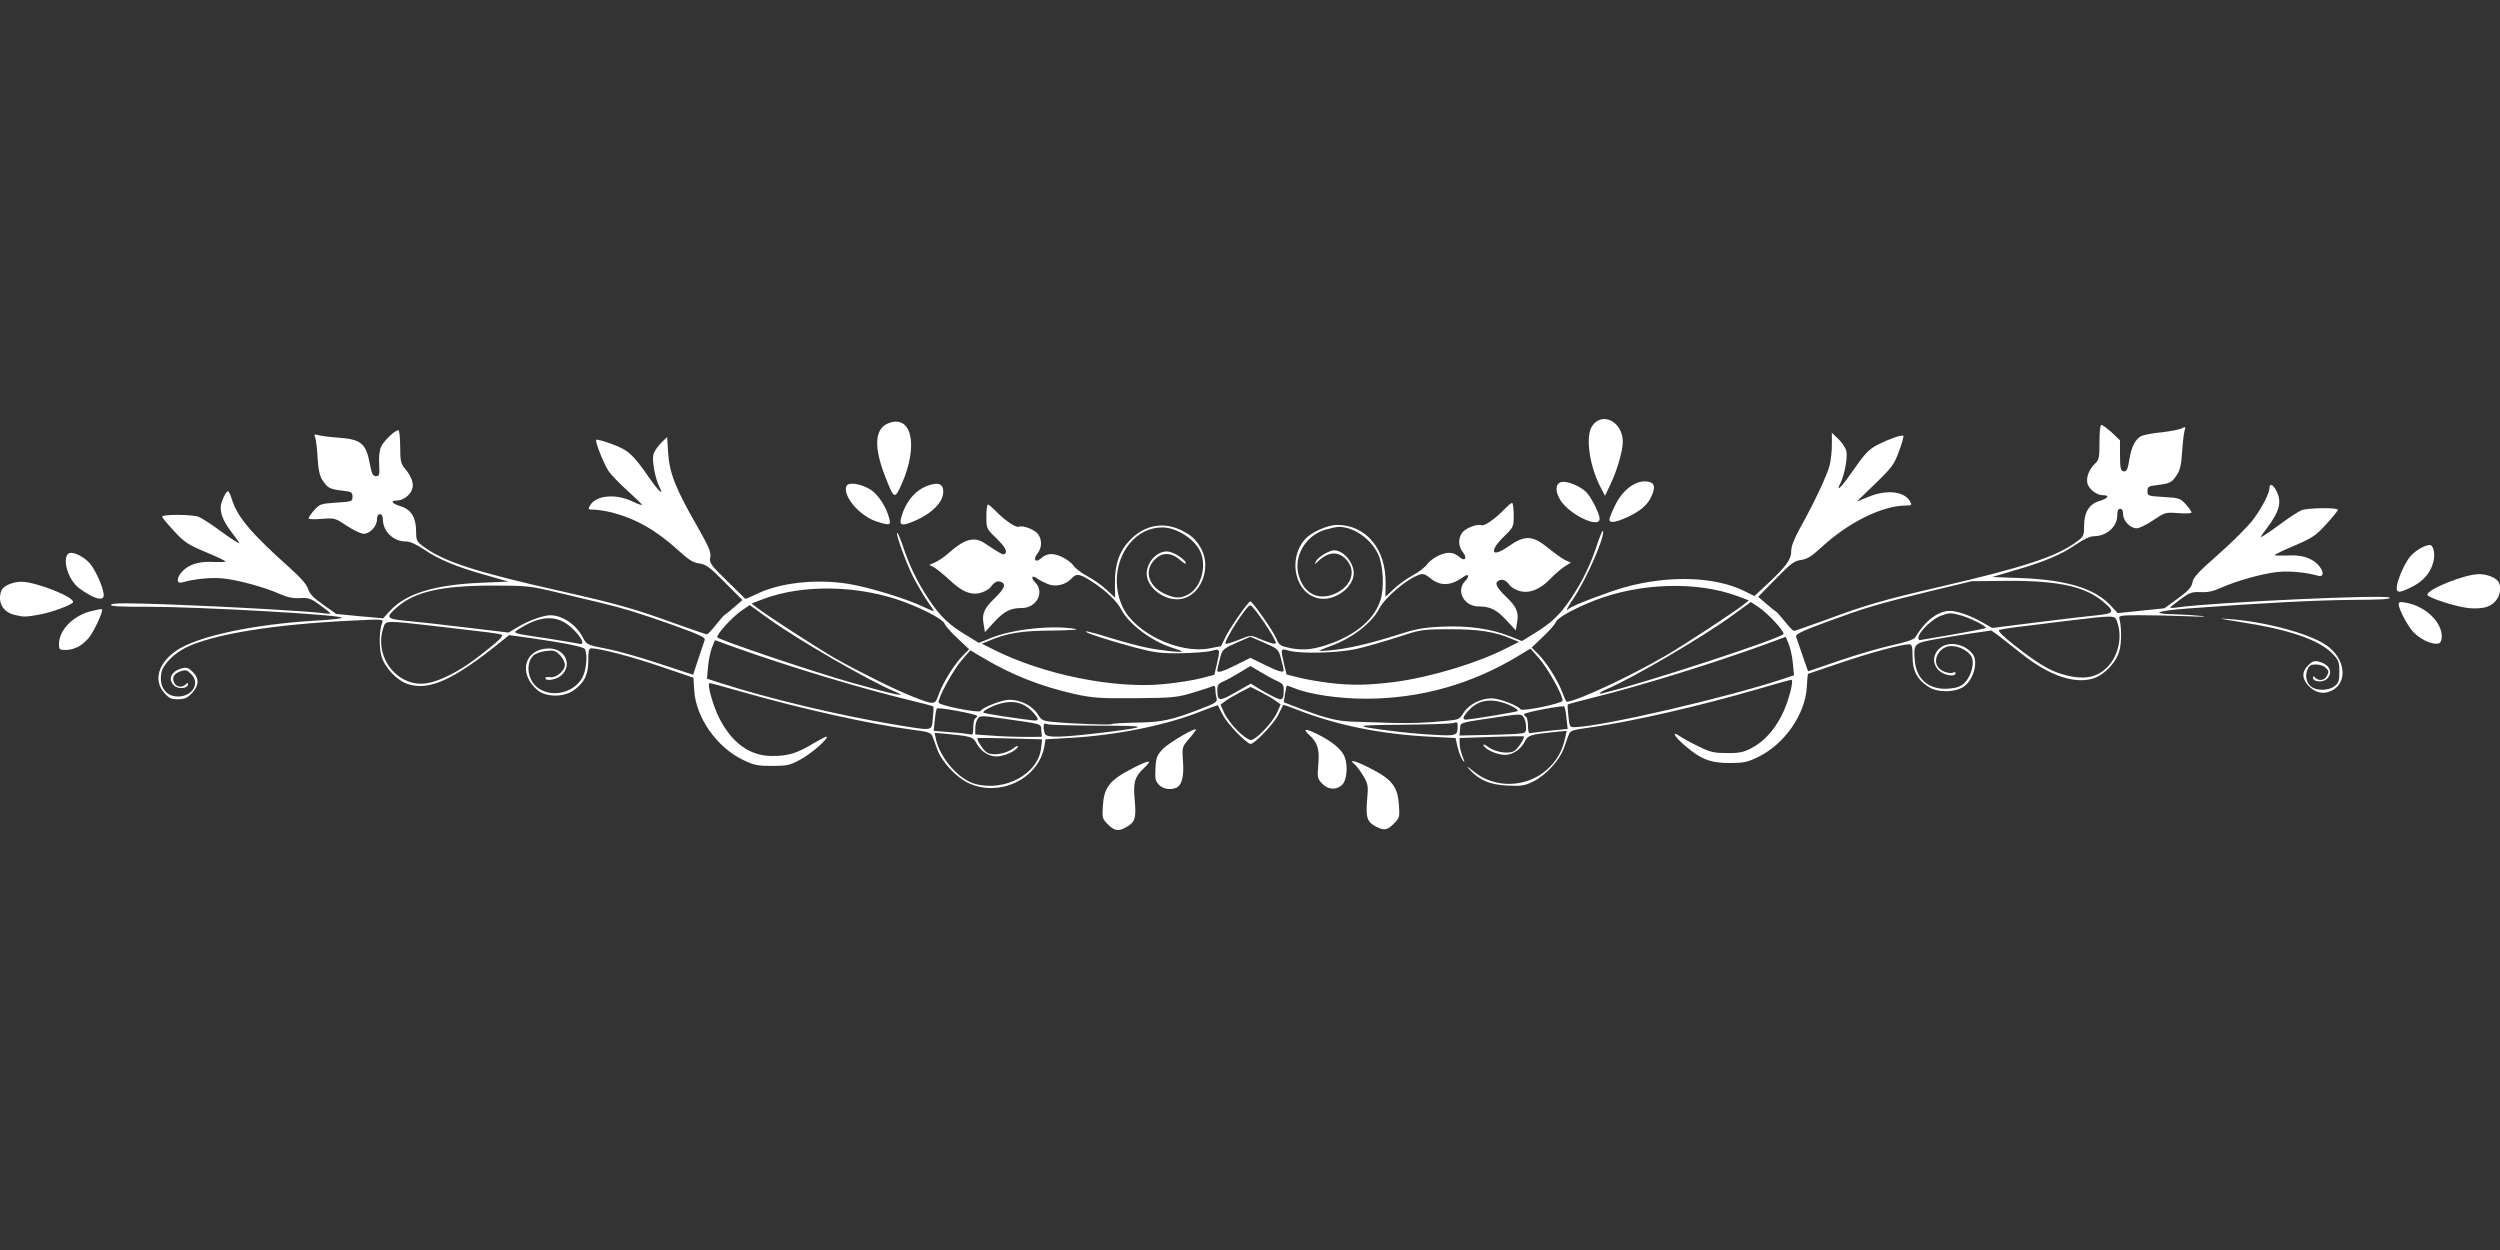 <?xml version="1.0" encoding="utf-8"?>
<!-- Generator: Adobe Illustrator 25.2.0, SVG Export Plug-In . SVG Version: 6.00 Build 0)  -->
<svg version="1.1" id="Слой_1" xmlns="http://www.w3.org/2000/svg" xmlns:xlink="http://www.w3.org/1999/xlink" x="0px" y="0px"
	 viewBox="0 0 1280 640" style="enable-background:new 0 0 1280 640;" xml:space="preserve">
<rect x="0" y="0" width="1280" height="640" fill="#333333" stroke="none"/>
<style type="text/css">
	.st0{fill:#FFFFFF;}
</style>
<g transform="translate(0,640) scale(0.1,-0.1)">
	<path class="st0" d="M7136.9,2183.2c28.9,29.1,29.9,34.1,25.7,94.1c-6.3,95-34.4,131.9-147.6,189.5c-82.1,41.7-116.2,48.6-75,15.8
		c8-8,27.1-32.9,41.2-56.9c23.1-39.9,25.2-48.9,18.4-121.9c-7.7-89,0.4-113,45.4-135.9C7087,2146,7103,2149.1,7136.9,2183.2z"/>
	<path class="st0" d="M5771.9,2168c40.9,25.1,45.9,45.1,37.6,139.1c-8.3,87,0.6,117,48.5,161.2c46.9,44.1,26.9,43.1-65-5.2
		c-112.8-58.3-140.7-95.4-146.4-190.5c-3.8-60-2.8-65,26.3-93.9C5708,2143.8,5728,2141.8,5771.9,2168z"/>
	<path class="st0" d="M6874.2,2384.4c21.9,24.1,27.7,97.1,10.6,140c-14.1,37-62.2,77.8-133.4,113.6c-68.1,33.8-86.1,33.7-47-2.1
		c41.1-36.9,52.2-71.8,45.5-148.9c-5.8-67-4.8-73,18.3-97.9C6799.3,2355.1,6845.3,2353.3,6874.2,2384.4z"/>
	<path class="st0" d="M6022.3,2366.7c28,11.1,40.8,58.1,34.6,134.1c-5.2,74-5.2,74,30.6,116.1c19.9,22.1,35.9,44.1,35.9,47.1
		c0,15-137.8-66.4-169.7-98.5c-29.9-32.1-34.9-44.1-37.7-99.1c-2.8-53-0.8-65,18.3-84.9C5954.3,2360.5,5991.3,2353.6,6022.3,2366.7z
		"/>
	<path class="st0" d="M7849.2,2398.4c64.9,31.2,136.7,109.4,158.5,172.5c9.9,28,20.8,59.1,25.8,71.1c6.9,17,22.9,22.1,100.9,32.3
		c211.9,28.7,565.7,109.8,873.4,199.7c84.9,25.3,158.9,45.5,163.9,45.5c15,0-15.6-116-48.4-180.2c-39.8-79.1-91.6-135.3-153.5-168.5
		c-41.9-22.1-63.9-27.2-125.9-26.4c-64-0.2-85,3.7-140.1,30.6c-36.1,16.9-80.1,40.8-98.2,52.7c-48.1,32.9-39,7.9,15.1-40
		c84.2-73.7,135.3-94.6,233.3-94.3c76,0.2,93,4.3,150.9,32.5c133.8,66.4,238.3,218.7,245.9,355.8c1.9,38,4.8,68,5.8,68
		c1,0,75.9,25.2,166.8,56.5c150.8,51.5,308.7,94,350.7,95.1c15,0,18-9.9,18.2-63.9c0.2-72,22.4-114.9,79.5-152.8
		c45.1-30.9,132.1-31.6,179-2.4c52.9,32.2,80.6,130.3,48.5,170.2c-43.2,54.9-130.2,67.6-172.1,24.5c-32.9-32.1-32.8-78.1,0.3-110
		c25.1-24.9,85.1-34.7,85-13.7c0,5-5,7-11,4c-14-9-55,1.8-73.1,20.8c-40.1,38.9,0.6,114,61.6,114.2c47,0.1,100.1-31.7,108.2-65.7
		c9.1-36-10.7-95-40.6-124.1c-17.9-17.1-39.9-25.1-78.9-28.2c-98-8.3-165.1,44.5-174.4,138.5c-8.3,90-5.3,94,99.6,113.3
		c51,9.2,137.9,23.4,192.9,31.6l99,14.3l36.1-25.9c19-14.9,71.2-55.8,115.3-90.6c139.3-111.6,267.5-157.2,364.4-130.9
		c59,16.2,122.7,81.4,139.6,143.4c11.9,41,11.6,122-0.5,167c-3,13,13,15,101,15.3c58,0.2,168-2.5,245-5.2c79-3.8,112-2.7,75,1.2
		c-36,3.9-97,7.7-135,8.6c-133,2.6-97.1,17.7,71.9,30.2c375.9,28.2,648.9,42,837.9,43.6c147,0.5,196,3.6,188,11.6
		c-17.1,16.9-892.9-23.8-1080.9-49.3c-23-4.1-42-4.1-42-2.1c0,3,23.9,22.1,52.9,43.2c45.9,34.1,57.9,38.2,101.9,36.3
		c37-1.9,66,4.2,104.9,22.3c75.9,34.2,211.8,72.7,289.8,80.9c59,6.2,146-1.5,207.1-19.4c33-8.9,30.9,26.1-3.2,60
		c-35.1,33.9-86.2,48.7-161.1,43.5c-34-1.1-59-0.2-57,2.8c2,4,48.9,26.2,103.8,49.3c88.9,38.3,106.8,50.3,159.7,108.5
		c32.9,36.1,59.8,69.2,59.8,73.2c0,13-153,10.5-186-1.6c-15-6-56.9-33.2-92.8-59.3c-35.9-27.1-78.8-57.2-95.8-67.3
		c-27.9-18.1-27.9-17.1,11.9,36c64.7,86.2,76.6,134.2,47.4,190.1c-16.1,32-35.1,39.9-35,15.9c0.1-28-37.7-102.1-84.5-164.3
		c-25.9-34.1-104.6-113.3-175.5-175.5c-102.7-90.3-129.6-118.4-134.6-145.4c-4.9-25-20.9-43.1-74.7-82.2l-68.8-50.2l-120-12.4
		l-119-12.4l-38.1,40.9c-81.3,85.7-223.4,129.3-456.4,138.6l-148,5.5l115.9,34.4c148.9,42.5,238.8,80.7,314.6,133
		c37.9,26.1,70.9,41.2,89.9,41.3c66,0.2,119.8,49.4,119.7,107.4c-0.1,23,4.9,33,14.9,33s15-10,15.1-28c0.1-34,37.2-71.9,69.2-71.8
		c13,0,50.9,18.2,84.9,41.3c59.9,40.2,61.9,41.2,127.9,36.4c39-2.9,68-1.8,68,3.2c0,6-13.1,24-29.1,41.9
		c-28.1,30.9-34.1,32.9-113.1,37.6c-81,4.7-83,5.7-83.1,29.7c-0.1,23,4.9,26,49.9,31.2c65,8.2,76,13.2,100.8,52.3
		c15.9,24,22.8,54.1,26.6,117.1c2.9,47,8.7,96,12.7,109c5.9,21,4.9,22-14,12c-12-6-59-15.2-103.9-20.3c-46-4.1-94-13.3-105.9-20.3
		c-27-14.1-47.8-54.1-56.7-106.2c-10.8-66-15.8-76-32.8-73.1c-14,3-17.1,16.9-17.3,80.9l-0.2,78l-42.1,39.9
		c-23.1,20.9-47.1,38.9-53.1,38.8s-9.9-34-9.7-88c0.2-78-2.7-91-20.7-108.1c-32.9-29.1-50.8-78.2-39.7-108.1
		c12.1-30,48.2-55.9,78.2-55.8c36,0.1,27-15.9-16.9-29.1c-54-16.2-79.8-58.2-79.6-128.2c0.1-47-2.8-54-31.8-76.1
		c-105.8-80.3-268.6-133.8-718.3-238.2c-278.8-64.9-368.7-91.1-564.5-163.7c-88.9-32.3-165.8-59.5-170.8-59.5
		c-5,0-26.1,21.9-48.2,49.9c-22.1,26.9-42.2,49.9-45.2,49.9c-3,1-24.1,17.9-47.1,37.9l-43.1,36.9l89.7,91.3
		c76.8,79.2,94.7,92.3,129.7,97.4c31,4.1,53.9,18.2,100.8,61.3c138.6,129.4,314.3,217,435.3,217.3c31,0.1,33,2.1,22.9,20.1
		c-28.2,52.9-120.2,63.6-214.1,24.3l-59.9-24.2l95.7,92.3c86.7,84.3,96.7,98.3,121.5,166.4c14.9,40,24.8,76.1,21.8,78.1
		c-7,7-73-16.2-126.9-43.4c-50.9-25.2-68.9-45.2-143.5-152.4c-49.8-72.2-77.7-96.2-50.9-45.2c19.9,41.1,36.6,128.1,29.5,162.1
		c-3,16-21.1,43.9-40.2,61.9l-34.1,32.9l0.2-60c0.1-32-4.8-79-10.7-104c-10.9-48-80.4-196.2-153-325.5
		c-30.8-57.1-44.7-91.1-44.6-119.1c0.1-42-28.8-80.1-136.4-179.4l-51.9-48.2l-48.1,23.9c-152.2,76.5-389.3,83.8-616.1,21.1
		c-85.9-24.3-262.7-91.8-284.7-108.9c-19.9-17.1-14-3,23.8,53.1c65.7,99.2,160,313.5,149.9,343.5c-2,6-13.9-21-26.8-59.1
		c-34.7-108.1-74.4-190.2-134.1-281.4c-58.7-88.2-103.6-131.3-197.4-187.6l-56.9-35.2l-62.1,24.8c-96.1,38.7-215.2,55.3-348.2,48.9
		c-98-4.3-133-11.4-239.9-45.7c-129.9-41.4-247.8-68.8-337.8-76c-28-2.1-52-3.2-52-2.2s28,13.1,61.9,25.2
		c109.9,40.3,209.6,117.7,247.4,190.8c29.8,58.1,143.5,154.4,207.5,174.6c16,6,30,1.1,52.1-16.8c52.1-43.8,106.1-42.7,172,5.5
		c25.9,19.1,33,3.1,9.1-21c-49.8-50.2-6.6-131,68.4-130.8c59,0.2,91-15.7,143.2-71.6l47.2-50.9l5.9,37c10.8,55-1.3,83-55.4,134.8
		c-52.2,49.8-62.2,73.8-34.3,84.9c18,7.1,34-0.9,52.1-24.8c6-10,28.1-22.9,46.1-28.9c51.1-16.8,107,4.3,158.8,57.5
		c22.9,24.1,56.8,53.2,74.8,65.2l33.9,21.1l-29,12.9c-16,8-53.1,34.8-83.2,58.7c-84.2,69.7-122.2,71.6-211,9.3
		c-83.8-58.3-96.9-22.3-19.2,52.9c48.9,48.2,49.8,49.2,49.7,110.2c-0.1,34-4.2,62-8.2,62c-5,0-21-14.1-37.9-31.1
		c-43.9-47.1-103.7-89.3-118.7-83.4c-22,8.9-83-15.3-99.9-39.3c-20.9-30.1-18.8-70.1,5.3-100c23.1-28.9,9.1-48-17.9-24.1
		c-31.1,26.9-60.1,28.8-106,8.7c-24-11.1-51.9-32.2-60.9-46.2c-10-14-42.9-40.1-73.8-56.2c-30.9-17.1-74.9-48.2-96.8-70.3
		l-41.9-39.1l0.8,72c1.5,175-101.9,296.7-249.9,296.2c-46-0.1-129.9-37.4-160.8-71.5c-95.7-105.3-50.1-289.2,75.9-305.8
		c80-10.8,171.8,59.5,171.6,130.5c-0.2,55-53.4,116.8-100.4,116.7c-24-0.1-80.9-33.3-91.8-54.3c-10.9-21-10.9-21,13,1
		c54.8,50.2,106.8,49.3,148-2.5c46.2-58.9,12.4-137-74.5-170.2c-79.9-30.2-149,6.5-175.3,95.5c-29.3,95.9,32.4,205.1,133.3,235.4
		c28,8.1,60,15.2,71,15.2c74,0.2,159.2-57.5,198.4-133.4c29.2-56.9,36.5-176.9,14.8-243c-30.7-93.1-115.5-168.4-245.3-217.8
		c-88.9-33.3-146.9-40.5-214.9-26.7c-52,10.8-58,14.8-72.1,47.8c-16.1,40-122.6,191.6-133.6,191.6c-11,0-116.5-152.4-132.4-193.4
		c-8.9-20-17.9-37.1-19.9-37.1c-2,0-28-4.1-57-10.2c-153.9-29.5-380.2,77.8-443.7,210.6c-87.6,184.7,22.7,408.1,202.7,408.6
		c73,0.2,167.2-60.5,195.4-126.4c31.2-71.9,3.5-176-57.3-213.2c-40.9-25.1-70.9-25.2-124-1.4c-79.1,35.8-107.3,108.7-63.5,164.8
		c40.8,52.1,93.8,53.3,146,4.5c13-12,23.1-16.9,23-9.9c0,14-50.2,48.8-82.2,56.7c-55,13.8-117.9-47.4-117.7-112.4
		c0.2-71,92.4-140.7,172.4-129.5c102,14.3,160.5,153.5,108.2,255.3c-25.1,47.9-55.2,75.8-111.3,100.7
		c-88.1,39.7-180.1,21.4-250.8-49.8c-57.8-58.2-82.6-127.3-81.3-227.3l1.2-72l-42.1,38.9c-22.1,21.9-66.2,52.8-97.2,69.7
		c-31,15.9-64.1,41.8-74.2,55.8c-9,14-37.1,34.9-61.1,45.8c-46.1,19.9-75.1,17.8-106-9.3c-26.9-24.1-41-5.1-18.1,23.9
		c23.9,30.1,25.8,70.1,4.7,100c-17.1,23.9-78.1,47.8-100.1,38.7c-15-6-75.1,35.8-119.3,82.6c-17.1,16.9-33.1,30.9-38.1,30.9
		c-4,0-7.9-28-7.8-62c0.2-61,1.2-62,50.3-109.8c47.1-45.9,60.2-70.8,42.3-81.9c-8-5-24,4.9-101.2,55.7
		c-53.1,35.8-103.1,22.7-184.8-50.6c-20.9-18.1-51.9-40.2-68.9-47.2l-30-13.1l24-11.9c13-8,49.1-36.8,79.2-64.8
		c66.2-62.8,114.3-81.6,165.2-64.5c19,6.1,40.9,19.1,46.9,29.1c17.9,24.1,33.9,32.1,51.9,25.2c28-10.9,18.1-34.9-33.7-85.1
		c-53.8-52.2-65.8-80.2-54.6-135.2l6.1-37l46.8,51.1c51.8,56.2,83.8,72.3,142.8,72.4c75,0.2,117.7,81.4,67.6,131.2
		c-24.1,23.9-17.1,39.9,8.9,21c9-7,33.1-19.9,52.1-27.8c40.1-18.9,95-6.7,124.9,26.4c24.9,28.1,41.9,25.1,105-15.7
		c71.1-45.8,127.3-99.6,150.4-143.5c38.2-73.9,153.5-160.5,257.6-194.2c29-8.9,53.1-17.8,53.1-19.8c0-7-115,5.6-185.1,20.4
		c-39,7.9-119.1,29.6-180.2,48.4c-60.1,18.8-116.1,34.6-125.1,33.6c-23-1.1,112.1-45.7,245.3-81.2c105.1-27.7,135.1-31.6,240.1-30.3
		c66,1.2,137,6.4,157,12.5c44,12.1,44,11.1,25.2-72.9l-11.8-50l-69.9-18.2c-39-10.1-123.9-23.4-189.9-29.6
		c-253.9-24.8-617.2,49.1-871.6,177.3l-59.1,29.8l40,16.1c88.9,38.3,166.8,50.5,323.8,51c90,1.3,138,4.4,115,8.4
		c-119.1,20.6-321-1-431.9-46.3l-61.9-25.2l-57.1,34.8c-94.2,55.7-139.3,98.6-197.6,185.4c-59.3,88.8-100.5,172.7-135.9,279.6
		c-13.1,38-25.2,65.9-28.2,63.9c-7-8,45.5-152.9,81.7-224.7c19.1-36.9,50.3-90.8,70.4-120.8c20.1-28.9,36.2-53.9,36.2-55.9
		c0-2-23,7.9-52.1,21.8c-89.1,42.7-278.3,100.1-383.4,117.8c-170.1,27.5-359,5.9-477.8-54.5c-27-13.1-50.9-23.2-52.9-21.2
		c-2,2-44.1,42.9-94.3,92.7c-83.3,81.7-90.3,90.7-84.4,119.7c4.9,27-7.2,53-70.5,164.8c-108.6,189.7-137.8,265.6-145.1,367.6
		l-5.3,83l-31.9-31.1c-17.9-18.1-35.9-45.1-38.8-61.1c-6.9-34,10.4-121,30.5-161.9c27.2-50.9-0.9-27-51.1,44.8
		c-82.4,119.7-107.4,142.7-191.5,173.4c-41,14.9-77.1,24.8-80.1,21.8c-7-8,35.4-115.9,61.5-157.8c12.1-19,57.2-65.8,99.3-103.7
		c42.1-37.9,75.2-69.8,73.2-71.8c-2-2-23,4.9-47.1,16.9c-88.1,42.7-191.1,32.4-219.9-21.7c-9.9-18-7.9-20,23.1-19.9
		c18,0.1,60-6.8,92-14.7c121.1-31.6,226.3-91.3,339.6-194.9c52.1-47.8,75.2-61.8,106.2-65.7c35-4.9,53.1-18.8,130.3-96.6l90.3-90.7
		l-42.9-37.1c-22.9-20.1-43.9-37.1-46.9-38.1c-3,0-22.9-23.1-44.8-50.1c-21.9-28.1-42.8-50.1-47.8-50.1c-5,0-82.1,26.7-171.2,58.5
		c-196.2,71.4-286.3,97.1-565.5,160.2c-452.3,101.6-613.5,154.1-719.7,234.8c-29.1,21.9-32.1,29.9-32.2,75.9
		c-0.2,69-26.3,110.9-80.4,126.8c-44,12.9-53.1,28.8-17.1,28.9c30,0.1,65.9,26.2,76.8,56.2c10.9,29-1.2,65-35.3,105.9
		c-22.1,25.9-25.1,38.9-25.4,113.9c-0.1,46-4.3,84-9.3,84c-17-0.1-70.8-51.2-86.7-81.3c-9.9-19-13.8-51-11.7-92
		c3.2-56,1.2-62-15.8-62c-16,0-22,10.9-31.2,59.9c-20.3,108.9-44.4,128.9-165.4,137.5c-41,2.9-86,8.7-99,12.7c-21,5.9-23,4.9-16-12
		c4-10,10.2-57,12.3-104c4.2-65,10.3-93,26.4-116.9c26.1-38.9,37.1-43.9,102.2-51.7c45-4.9,50-7.8,50.1-30.8
		c0.1-24-1.9-25-82.9-30.3c-79-5.2-85-7.3-112.9-38.3c-15.9-18-28.9-36.1-28.9-42.1c0-5,29-5.9,67-2.8c67,5.2,69,4.2,129.1-35.6
		c34.1-22.9,73.1-40.8,86.1-40.7c32,0.1,67.9,39.2,67.8,73.2c-0.1,17,4.9,27,14.9,27c9,0,15-9,15.1-24
		c0.2-64,53.4-115.8,118.4-115.6c21,0.1,52-13.8,92.1-40.7c76.2-51.8,166.3-89.5,315.4-131l116.1-33.6l-148-6.5
		c-232-10.7-374.8-55.2-455.6-141.4l-36.9-40.1l-120,10.6l-120,11.6l-67.1,47.8c-50.1,34.8-70.2,56.8-77.3,80.8
		c-6.1,22-38.2,57.9-100.4,113.7c-192.5,172.4-260.8,254.2-289.1,343.1c-7.1,24-16.1,43-20.1,42.9c-12,0-37.8-57.1-37.7-84.1
		c0.1-38,17.2-75.9,63.4-135.8c40.2-52.9,40.2-53.9,12.1-36c-17,9.9-60.1,39.8-96.2,66.7c-36.1,25.9-78.2,52.8-93.2,58.7
		c-33,11.9-186,13.4-186,0.4c0-4,27.1-36.9,60.2-72.8c53.2-57.8,71.2-69.8,160.3-107.5c55.1-22.8,102.1-44.7,104.2-48.7
		c2-3-23-4.1-57-3.2c-75,4.8-126-10.4-160.9-44.5c-33.9-34.1-35.8-69.1-3.8-60c61.9,18.2,148.9,26.5,207.9,20.6
		c78-7.8,214.1-45.3,290.2-79.1c39.1-17.9,68.1-23.8,105.1-21.7c44,2.1,56-1.8,102.1-35.7c29.1-20.9,53.1-39.8,53.1-42.8
		c0-2-19-2.1-43,1.9c-79,9.8-471.1,32.5-770.1,43.6c-225,8.3-301,8.1-309,0c-9-9,37-11.9,188-11.4c272-0.2,1020.1-42.8,992.2-56.9
		c-7-4-69-11.2-138-14.4c-315.9-19-595.8-78.8-705.5-151.2c-95.8-64.3-122.5-154.4-64.3-219.2c25.1-27.9,36.1-32.9,72.1-31.8
		c35,1.1,48,8.1,70.9,33.2c34.9,39.1,35.8,74.1,1.7,107c-19.1,19.9-31.1,23.9-52.1,18.8c-58-14.2-77.8-57.2-41.7-90.1
		c21.1-18.9,70-13.8,70,7.2c0,9-3,9-12,0c-17.9-18.1-46-14.1-58,6.8c-14.1,27-3.1,48,31.8,60.1c26,9.1,33,7.1,55-14.8
		c46.1-45.9,6.4-114-67.6-114.2c-63-0.2-99.2,50.7-85.4,122.7c6.9,39,62.7,96.2,122.6,126.4c138.8,69.4,448.6,120.4,856.6,139.7
		c154,7.5,159,7.5,151-11.5c-14.9-37-16.6-125.1-3.5-171c16.2-57,79.4-124.8,134.4-142.6c110.1-35.7,234.9,20.7,479.3,218.5
		l39.9,32.1l100-13.7c180.1-25.4,280.1-46.1,287.2-57.1c16.1-25,8.3-109-12.5-147c-58.7-104.2-221.7-106.7-265-3.8
		c-19.1,42.9-12.3,93,15.6,118c10,9,38.9,20.1,63.9,22.2c38,5.1,48,2.1,70.1-19.8c14-14,26.1-36.9,26.2-50.9
		c0.1-31-45.8-69.1-76.8-63.2c-13,2-23-0.1-23-4.1c0.1-20,62-7.8,84.9,16.3c53.8,53.2,14.6,135-66.4,134.8
		c-126-0.4-160.6-128.5-58.3-214.2c43.1-34.9,131.1-36.6,181-2.4c56.9,38.2,78.7,81.2,78.5,153.2c-0.2,54,2.8,64,16.8,64.1
		c46-0.9,211.1-44.3,358.3-94.9l163.2-55.5l4.2-66c8.4-137,113.9-288.6,248.1-354.2c58.1-27.8,75.1-31.8,151.1-31.5
		c77,0.2,91,3.3,145.9,33.5c56.9,31.2,142.7,106.4,132.6,116.4c-2,2-33-14.1-68.9-35.2c-80.8-49.3-127.8-64.4-209.8-63.7
		c-114-0.4-205.2,65.4-270.6,193.2c-33.2,63.9-64.6,179.8-49.6,179.8c5,0,79.1-19.8,164.1-44.5c308.3-88,662.5-166.9,874.6-194.3
		c78-9.8,94-14.7,101.1-31.7c5-12,16.1-42,25.2-67.9c22.2-62.9,97.4-144.7,160.5-173.5c159.2-74.5,358.9,22.1,388.4,188.2l5.9,36
		l127,7.4c235,12.7,488.8,64.5,662.6,133.1c49.9,20.2,91.9,35.3,92.9,33.3c1-1,13.1-25,26.2-50.9c22.1-43.9,121.5-146.6,141.5-146.6
		c20,0.1,118.7,103.4,140.5,147.4c12.9,26,24.8,50.1,25.8,52.1c1,2,33-8.9,70.1-23.8c201.2-79.4,431.4-126.7,686.4-138.9l126-6.6
		l11.1-48c6.1-26,18.2-55.9,26.2-65.9c11-15,11-11-1.1,19c-8.1,21-15.2,50-15.2,66l-0.1,29l162,5.5c90,3.3,164,4.5,166,3.5
		c8-7-29.8-66.1-49.8-76.2c-29-16.1-95-5.3-131.1,20.6c-16,13-28.1,16.9-25,9.9c7.1-21,70.2-49.8,109.2-49.7
		c41,0.1,81.9,27.3,103.8,70.3c14.9,30,27.9,34.1,146.9,46.5l66,6.2l-8.9-42c-14.8-64-43.6-114.1-92.5-157.3
		c-105.7-93.3-268.7-96.8-376-7.2c-33.1,26.9-38.1,28.9-20,8.9c49.2-54.8,106.2-78.7,194.3-82.4
		C7788.3,2374.2,7806.3,2377.3,7849.2,2398.4z M4992.2,2386.5c-83.1,22.7-177.4,130.5-199.7,226.4l-7.1,35l66-5.8
		c119-11.6,132-15.6,147.1-45.5c22.1-42.9,63.2-69.8,104.2-69.7c39,0.1,101.9,29.3,108.8,50.3c3,7-9,3-25-10.1
		c-35.9-26.1-101.9-37.3-130.9-21.4c-20,9.9-58.2,68.8-50.2,75.8c2,1,77,0.2,167-2.5l163-4.5l-4.9-44
		C5316.1,2437.5,5145.3,2345,4992.2,2386.5z M6336.4,2658.7c-27.1,26.9-57.2,66.8-68.3,90.8l-19.1,42.9l22,16.1
		c12,10,46.9,30.1,76.9,46.2l54.9,28.2l55.1-27.8c30-15.9,65.1-35.8,77.1-45.8l22-15.9l-18.9-43.1
		c-23.8-51.1-107.6-139.3-134.6-139.4C6393.5,2610.9,6362.5,2632.8,6336.4,2658.7z M7475.4,2666.2c2.9,37-15.1,31,202.8,63.6
		c103,15.3,110,15.3,122-0.6c7-10,13.1-32,13.2-50c0.1-33,0.1-33-57.9-37.2c-31-2.1-108-4.3-170-5.5l-113-2.4L7475.4,2666.2z
		 M7113.4,2659.1c-191.1,24.4-182.1,28.4,67.9,30.2c130,1.4,247,4.8,259,8.8c19,6.1,23,4.1,23-12.9c0.2-52-4.8-54-121.9-47.4
		C7280.4,2640.6,7178.4,2650.3,7113.4,2659.1z M5349.4,2643.7c-3,9-6.1,25-6.1,35c-0.1,17,3.9,19,22,13.1c13-4,130-6.6,260-7.2
		c251-0.2,261-5.2,59.1-30.8C5434.5,2622.9,5358.5,2620.7,5349.4,2643.7z M5075.5,2633.8l-82,5.7l-0.1,32c-0.1,17,5.9,39,12.8,49
		c12,16,19,16.1,122,1.4c218.1-31.3,200.1-25.4,203.2-62.4l3.1-32l-88-0.3C5198.5,2627.2,5121.5,2629.9,5075.5,2633.8z
		 M7823.3,2684.3c-0.1,22-5.1,43-10.1,46c-6,3-10,9-10,13c0,9,198.9,46.6,205.9,39.6c3-3,8.1-30,11.2-60l6.2-55l-94-9.3
		c-52-6.2-97-11.3-102-12.3C7826.4,2646.3,7823.4,2663.3,7823.3,2684.3z M4864.4,2651.2l-84,6.7l5.8,55c2.9,30,7.8,57,10.8,60
		c7,7,206.1-29.4,206.1-38.4c0-4-5-10-10-13c-6-3-9.9-24-9.9-46c0.1-34-2.9-40-17.9-35.1C4956.4,2642.4,4910.4,2648.3,4864.4,2651.2
		z M8030.2,2733c-3.1,32-5.2,59-3.2,60c1,2,57.9,17.2,126.9,34.4c252.8,62.8,620.5,176.9,894.1,276.8l94.9,35.3l15.1-36
		c8.1-20,18.2-63.9,21.3-97.9l6.2-63l-63.9-21.2c-292.7-95.9-905.3-237.8-1054.2-244.3C8036.3,2676,8036.3,2677,8030.2,2733z
		 M4579.3,2690.3c-288.2,48.1-644.4,133-895.7,214.2l-64.1,20.8l5.8,63c2.9,34,12.8,78,20.7,98.1l14.9,36l95.1-34.7
		c274.3-98.2,642.7-210,895.8-271.2c69.1-16.8,126.1-31.6,127.1-33.6c2-1,0.1-28-2.8-60C4769.4,2654.9,4783.4,2656.9,4579.3,2690.3z
		 M6943.2,2704.6c-87,0.7-149,15.5-277.2,64.1l-93.1,35.7l5.9,41c3.9,22,7.9,42,8.9,44c1,1,18-3.9,37-11.9
		c77.1-32.8,233.2-55.3,371.2-54.9c279,0.9,539.8,74.7,780.3,220.4l59.9,36.2l42.1-47.9c44.1-47.9,128.6-199.6,121.7-219.6
		c-5-14-205.8-55.6-213.9-43.7c-12.1,19-110.2,56.7-148.2,56.5c-57-0.2-117.9-31.4-143.8-73.4c-19.9-33.1-25.9-36.1-83.9-41.3
		c-113-11.4-181-13.6-287-10.9C7065.3,2701,6984.2,2703.7,6943.2,2704.6z M5391.2,2703.8c-52,4.8-59,8.8-79.1,40.8
		c-26.1,41.9-87.2,72.7-144.2,72.6c-38-0.1-135.9-38.4-147.8-57.5c-8-12-209.1,28.4-214.1,42.3c-7.1,20,76.5,172.2,120.3,220.4
		l41.9,48.1l60.1-35.8c151.3-90.5,300.5-149.1,475.6-188.5c91.1-19.7,129.1-22.6,309.1-21c189,1.6,212,3.7,289.9,26.9
		c47,14.1,92.9,28.3,101.9,33.3c14,6,18,2.1,18-15.9c0-13,3.1-33,6.1-45c5.1-18-4.9-25-87.8-56.3c-140.8-54.4-194.8-66.6-323.8-68
		c-65-1.2-121-4.4-124-7.4C5688.3,2686.7,5492.3,2694.1,5391.2,2703.8z M7493.2,2725.3c0,6,14.9,26,32.9,44.1
		c40.9,41.1,92.8,53.3,156.9,36.5c46-11.9,95.1-38.7,87.1-46.7c-4-4-227.9-41.7-264.9-43.8
		C7499.2,2714.3,7493.2,2719.3,7493.2,2725.3z M5133.1,2733c-51,7.8-96,15.7-98.1,18.7c-7,7,43.9,34.1,87.9,46.3
		c63.9,17.2,116,5.4,157.1-35.5c18.1-17.9,33.1-37.9,33.1-43.9C5313.2,2706.5,5307.2,2707.5,5133.1,2733z M7998.8,2855.9
		c-22.2,59.9-80.5,152.8-124.6,196.6l-32.1,31.9l59.8,57.2c32.9,31.1,61.8,64.2,64.8,74.2c6.9,21,91.8,68.3,199.7,110.6
		c231.7,89.7,521.7,98.6,729.9,21.3l58.1-21.8l-23.9-19.1c-51.9-41.2-309.4-210-403.2-264.3c-183.7-106.6-448.3-230.4-505.3-235.6
		C8018.9,2805.9,8008.9,2828.9,7998.8,2855.9z M4672.8,2833.6c-83.1,31.7-269.4,124.2-396.6,195.8
		c-93.2,53.7-350.7,219.9-403.8,261.8l-24.1,18.9l57.9,22.2c206.8,78.6,498.8,71.5,730.1-16.7c108.1-41.7,193.3-88.4,200.3-109.4
		c3-10,32.1-42.9,65.2-73.8l60.2-56.8l-31.9-32.1c-43.9-44.1-101.6-137.3-123.4-197.4C4787,2788.9,4787,2788.9,4672.8,2833.6z
		 M6440.7,2877l-36.1,22.9l-77.9-44.2c-83.9-48.3-93.9-47.3-94,10.7c-0.1,26,5.9,34,29.9,44.1c17,7.1,54.9,28.2,84.9,46.3l54.9,33.2
		l55.1-32.8c30.1-17.9,68.1-38.8,85.1-45.7c23-9.9,30.1-18.9,30.1-39.9c0.2-57-6.8-62-52.9-38.2
		C6496.8,2844.2,6461.7,2864.1,6440.7,2877z M8192.8,2852.5c0,3,16,12,35.9,20.1c129.8,55.4,484.2,262.5,634.9,372l100.8,73.3
		l43.1-28.9c47.1-32.9,124.4-115.6,124.4-134.6c0.1-18-674.3-240.1-914.1-300.8c-11-2-21-5.1-23-6.1
		C8193.8,2847.5,8192.8,2848.5,8192.8,2852.5z M4357.6,2905.6c-187.2,52.4-685.7,220.9-685.7,231.9c-0.1,19,76.7,102.2,123.6,135.4
		l42.9,29.1l101.2-72.7c151.3-108.5,507-313.4,637.1-368C4662.9,2825.5,4585.8,2841.3,4357.6,2905.6z M6809.6,2903.2
		c-49,5.8-119.1,17.6-155.1,26.5l-67.1,16.8l-12.2,50c-19.3,83.9-19.3,84.9,23.8,72.1c59.1-16.8,247-12.2,343,8.1
		c46,10.1,140.9,37.4,209.8,59.7c122.9,40.4,126.9,41.4,269.9,41.8c147,0.5,231-12.3,317.2-49l38-15.9l-59.9-30.2
		c-150.8-77.5-387.5-149.2-576.5-174.8C7008.7,2891.8,6919.7,2889.5,6809.6,2903.2z M10552.5,2949.8
		c-63.1,19.8-124.2,56.6-234.4,143.3c-58.1,44.8-90.2,76.7-83.2,80.7c7,3,39,9.1,72,13.2c33,4.1,151.9,18.5,264.9,32.8
		c264.9,31.8,255.9,31.8,269-6.2c31.3-90.9-4.4-204-81.2-254.3C10705.6,2924.3,10643.6,2922.1,10552.5,2949.8z M2084.6,2913.5
		c-104.1,42.7-158.5,165.5-121.8,272.6c12.9,38,3.9,38,269,7.8c113-13.6,232.1-27.3,265.1-31.2c33-3.9,66-9.8,73-12.8
		c8-5-15.9-30-70.8-73.2c-101.7-82.3-165.6-121.5-242.5-153.8C2187.6,2894.9,2136.6,2891.7,2084.6,2913.5z M9195.9,3140.6
		c-4,12,28.9,28.1,162.8,77.5c201.8,73.6,245.7,86.8,522.5,154.6l214.8,51.7l190,1.6c255,0.8,392.1-29.8,483.3-107.5
		c60.2-50.8,56.2-59.8-35.8-69.1c-42-4.1-179.9-19.6-304.9-35.9l-228.9-28.7l-48.1,27.9c-58.1,33.8-130.2,59.6-167.2,59.5
		c-62-0.2-126.8-49.4-177.6-134.6c-7-12-46.9-25.1-119.9-41.4c-61-13.2-181.9-48.6-269.8-78.8l-159.8-54.5l-28.3,80.9
		C9214.1,3088.6,9198.9,3131.6,9195.9,3140.6z M3119.1,3075.7c-116.1,22.6-115.1,22.6-136.2,62.6
		c-33.2,63.9-104.3,111.7-165.3,111.5c-37-0.1-113.9-28.4-166.8-60.5l-46.9-28.1l-228.1,27.3c-126,15.6-264.1,30.2-307.1,34
		c-91,8.7-95.1,17.7-35.2,68.9c90.8,79.3,227.7,109.7,482.7,110.5c184-0.4,195-1.4,340.1-35.9c82.1-19.7,179.1-43.4,215.2-51.3
		c119.1-28.6,203.2-54.4,373.4-114.8c135.2-48.6,167.2-63.5,163.2-76.5c-3-9-17.8-52.1-32.7-97.1l-26.7-81.1l-174.2,57.5
		C3279.2,3034.2,3164.1,3066.9,3119.1,3075.7z M6473.3,2997.1l-71.1,34.8l-70.9-35.2c-69.9-35.2-98.9-44.3-98.9-29.3
		c0,5,5.9,30,12.8,57c13.8,53,12.8,52,98.7,90.3l57.9,25.2l57.1-24.8c87.1-37.7,86.1-36.7,100.3-89.7c7.1-27,13.2-52,13.2-57
		C6572.5,2953.4,6543.4,2962.4,6473.3,2997.1z M6444.9,3131.1c-41.1,17.9-42.1,17.9-103-7.3c-34-13.1-63.9-22.2-66.9-20.2
		c-11,12,107.4,197.3,126.4,197.4c15,0,130.5-169.6,130.6-192.6C6532,3098.3,6504,3106.2,6444.9,3131.1z M9821.9,3134.5
		c-0.1,27,69.7,96.2,114.7,112.4c38,15.1,51.9,16.2,92,5.3c51-11.8,146.2-59.5,138.2-67.6c-4-4-157.9-32.5-337.8-62
		C9825,3122.5,9821.9,3127.5,9821.9,3134.5z M2811.9,3129.8c-202.1,30.4-193.1,26.4-145.2,55.6c112.8,69.3,197.8,65.6,272-11.2
		c45.1-45.9,57.2-78.8,25.2-69.9C2955,3106.2,2885.9,3118,2811.9,3129.8z"/>
	<path class="st0" d="M11938.8,2864.1c85.9,42.3,68.5,169.2-31.7,234.9c-90.2,59.7-315.4,119-495.4,131.5c-60,4.8-50,1.8,50-13.8
		c256.1-39.2,411.3-91.7,480.5-163.5c31.1-31.9,35.1-41.9,35.3-90.9c0.1-47-3.8-59-23.8-75.1c-25.9-21.1-80.9-25.3-112-8.3
		c-30,14.9-42.2,56.9-28.3,90.9c8.9,23,17.9,28.1,43.9,28.1c19,0.1,41-6.9,49-15.8c19.1-17.9,19.1-19.9,6.1-45
		c-11.9-21-39.9-25.1-58-7.2c-9,9-12,9-12,0c0.1-21,49.1-25.8,70-6.8c35.9,33.1,15.8,76-42.3,89.9c-21,4.9-33,0.9-51.9-19.2
		c-33.9-33.1-32.8-68.1,1.3-105C11854.8,2851.8,11897.8,2842.9,11938.8,2864.1z"/>
	<path class="st0" d="M12489,3106.8c7,3,12.9,18,12.9,34c-0.2,76-84.5,155.7-183.5,173.4c-31,5.9-37,3.9-37-9.1
		c0.1-20,34.3-88.9,64.4-128.8C12379.9,3130.4,12456.1,3093.7,12489,3106.8z"/>
	<path class="st0" d="M407,3092.3c16,10,37.9,30.1,47.9,42.1c28.9,36.1,77.6,143.2,66.5,146.2c-5,2-34-4.1-65-12.2
		C368.5,3242.2,301.8,3171,302,3102c0.1-28,2.1-30,37.1-29.9C360.1,3072.2,390,3081.3,407,3092.3z"/>
	<path class="st0" d="M12728.5,3291.5c55,16.2,85.8,74.3,66.6,124.2c-9.1,24-58.1,44.8-102.1,44.7c-74-0.2-268.8-78.8-264.7-105.8
		c2-15,150.2-62.5,213.2-68.3C12671.5,3283.3,12710.5,3285.5,12728.5,3291.5z"/>
	<path class="st0" d="M198.5,3252.7c62,10.2,173.8,51.5,175.8,64.5c4.9,27-192.3,104.4-265.3,104.2c-44-0.1-92.9-21.3-101.9-45.3
		c-21.8-58.1,7.3-111,69.4-124.8C122.5,3240.5,127.5,3240.5,198.5,3252.7z"/>
	<path class="st0" d="M12349.1,3395.3c58.9,29.2,94.8,71.3,109.6,127.3c10.9,41,0.7,87-18.3,86.9c-28-0.1-79.9-32.2-103.8-63.3
		c-29.9-39.1-65.6-125.2-65.5-157.2C12271.2,3363.1,12287.2,3364.2,12349.1,3395.3z"/>
	<path class="st0" d="M531.2,3352.7c-0.1,34-39.4,123.9-70.5,161.8c-33.1,38.9-95.2,66.7-112.2,49.7c-30.9-31.1,2.4-135,55.5-174.8
		C477.3,3334.6,531.3,3318.7,531.2,3352.7z"/>
	<path class="st0" d="M4651.1,3720.5c107.9,38.3,178.7,102.6,178.5,162.6c-0.1,41-27.2,50.9-86.1,27.7
		c-51.9-20.2-94.8-67.3-118.6-128.4C4601.1,3718.3,4606.1,3705.4,4651.1,3720.5z"/>
	<path class="st0" d="M8315,3744.8c71.9,30.2,114.8,63.4,135.7,104.4c28.8,57.1,22.7,82.1-21.3,85.9c-57,4.8-120.9-43.4-158.6-119.5
		c-16.9-34.1-30.8-68.1-30.8-76.1C8240.1,3722.6,8266.1,3723.7,8315,3744.8z"/>
	<path class="st0" d="M8190,3743.5c-0.1,28-45.4,115.9-71.4,139.8c-34.1,30.9-97.2,55.7-125.2,48.6c-30-8.1-31.9-48.1-4.7-92
		C8035,3765,8190.2,3691.5,8190,3743.5z"/>
	<path class="st0" d="M4554,3742.2c-14.2,59-55.4,122.8-93.5,148.7c-50.1,32.8-118.1,43.6-127.1,19.6
		c-18.8-50.1,65.5-149.8,151.6-179.5C4553.1,3708.2,4562.1,3710.2,4554,3742.2z"/>
	<path class="st0" d="M8248.5,3926.6c32.8,70.1,60.5,168.2,60.3,211.2c-0.3,103-105.5,157.7-157.3,80.5
		c-35.8-54.1-13.4-209,48-321.9l18.1-34.9L8248.5,3926.6z"/>
	<path class="st0" d="M4616.5,3921.4c88.4,200.3,50.9,362.2-72,309.8c-65.9-28.2-70.6-121.2-14.2-266
		C4577.7,3842.3,4580.7,3841.3,4616.5,3921.4z"/>
</g>
</svg>
